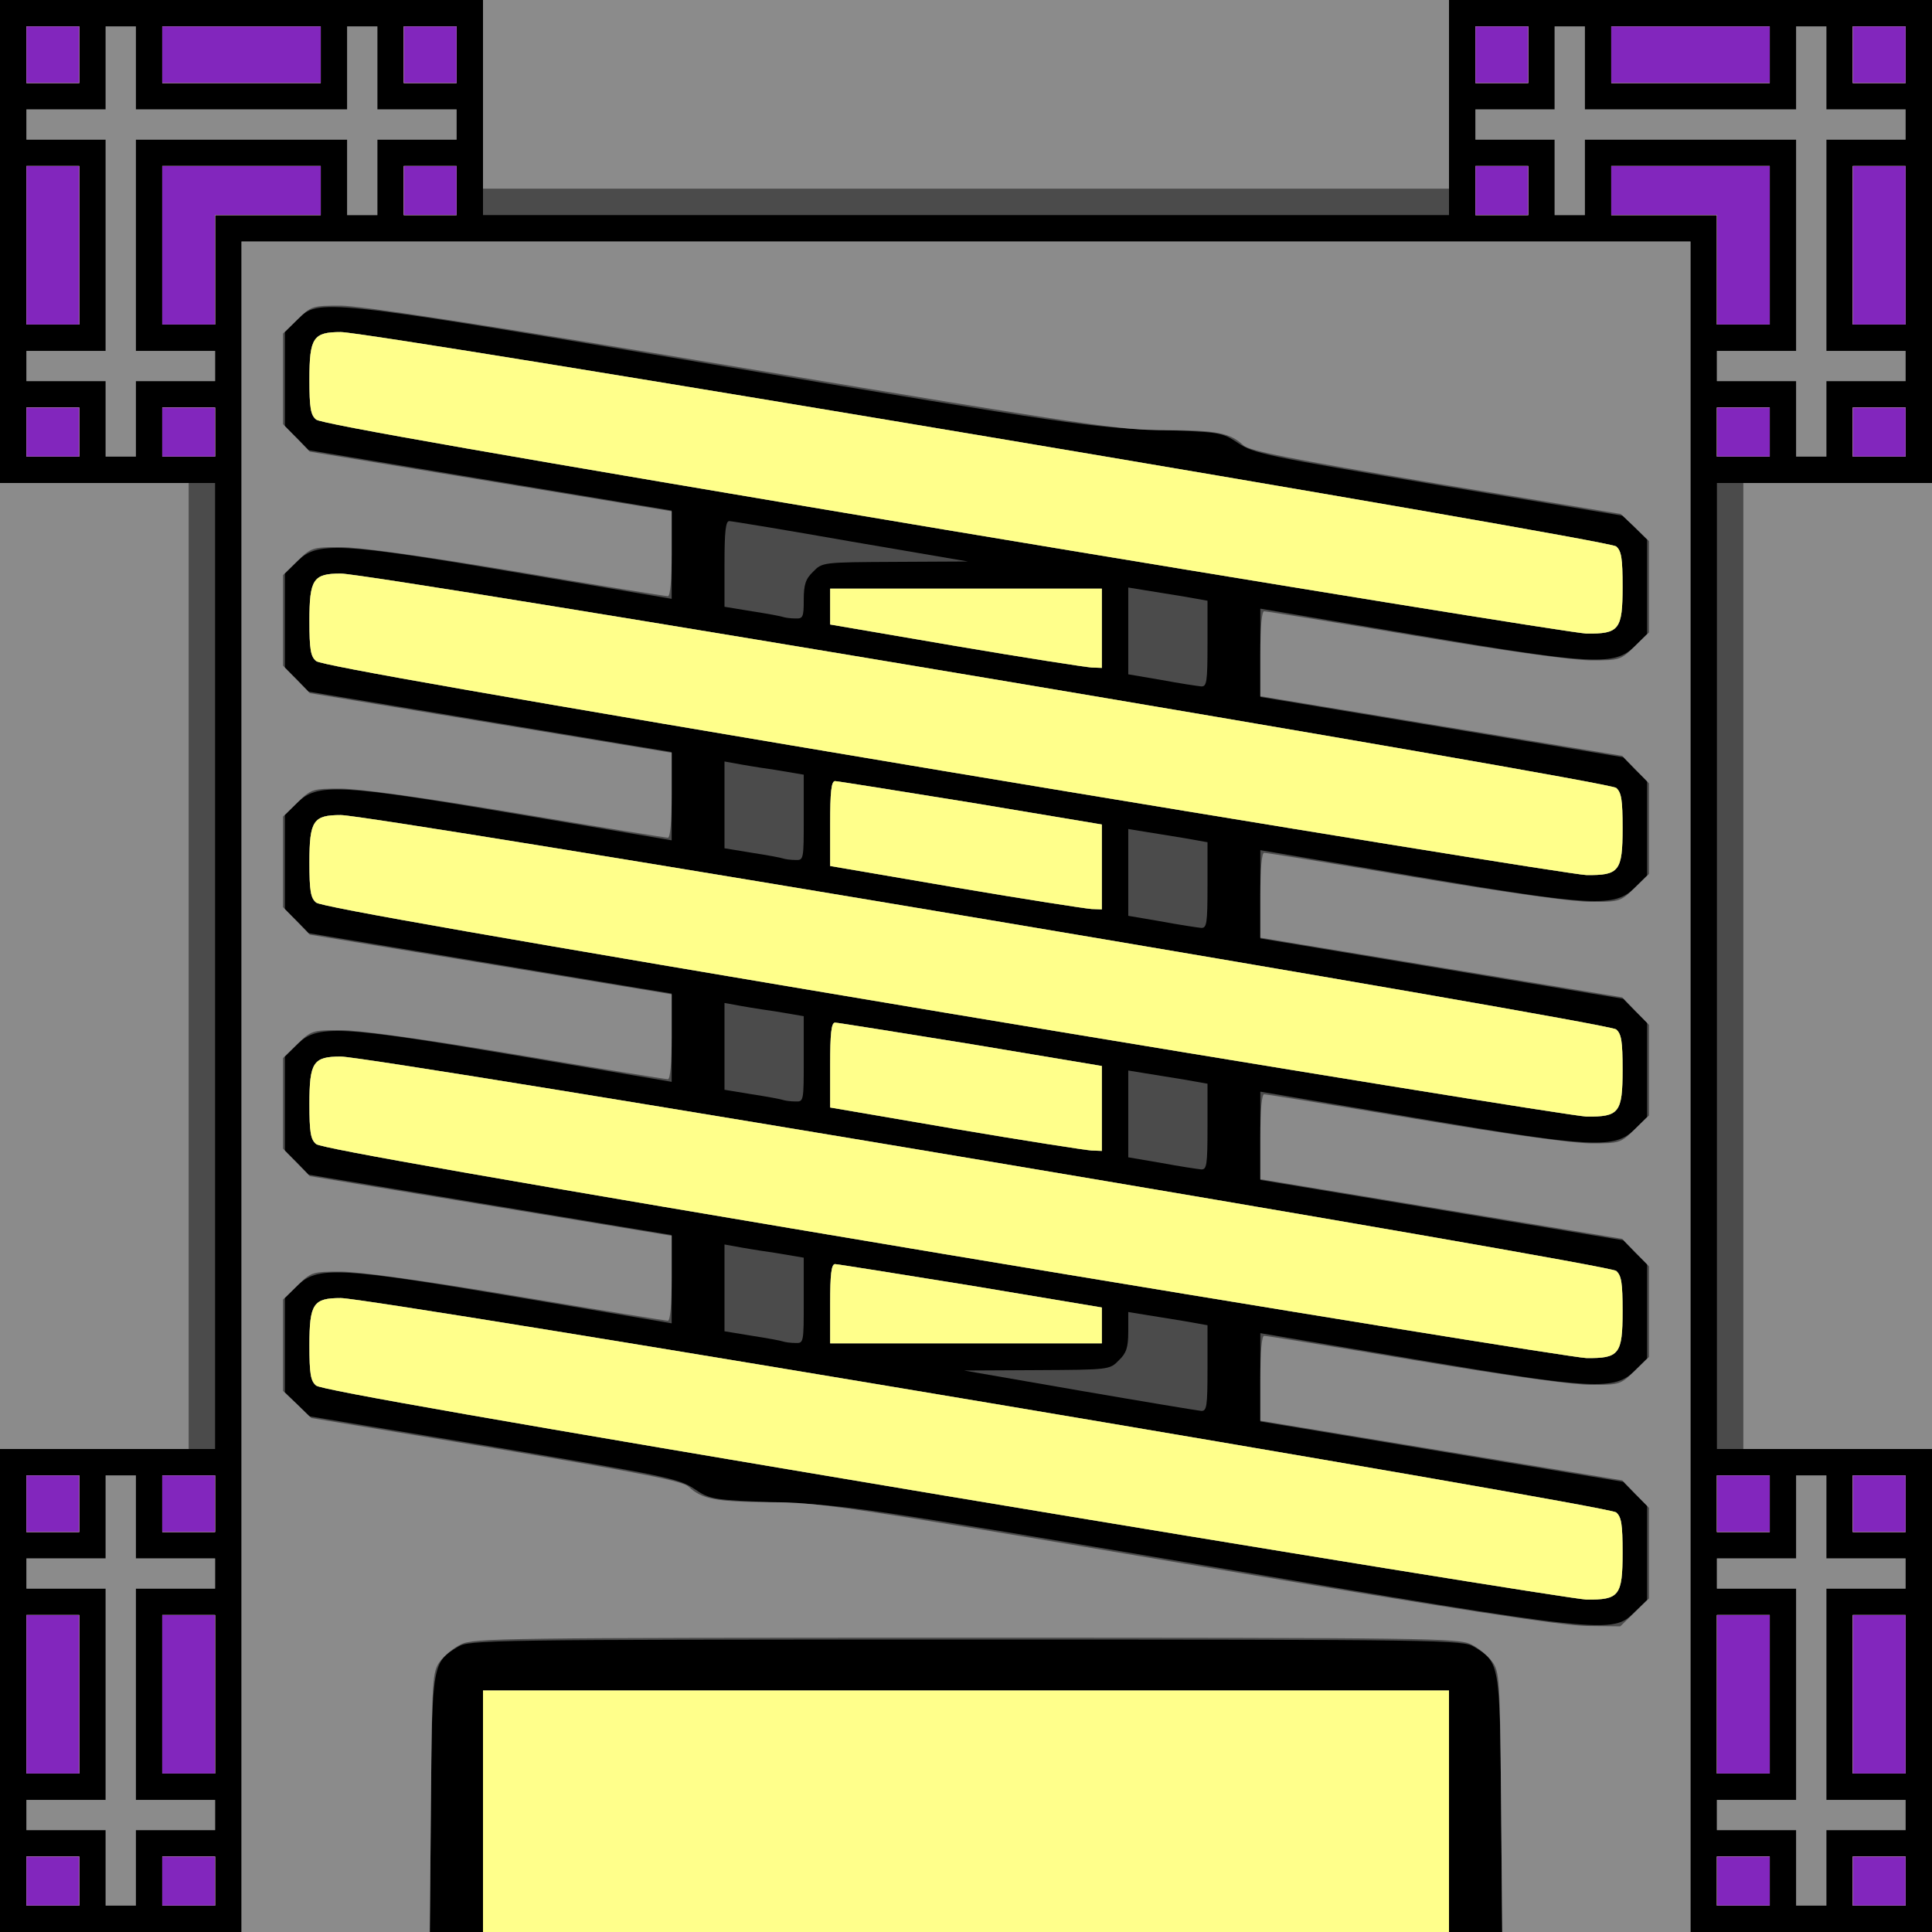<!DOCTYPE svg PUBLIC "-//W3C//DTD SVG 20010904//EN" "http://www.w3.org/TR/2001/REC-SVG-20010904/DTD/svg10.dtd">
<svg version="1.0" xmlns="http://www.w3.org/2000/svg" width="512px" height="512px" viewBox="0 0 5120 5120" preserveAspectRatio="xMidYMid meet">
<rect x="0" y="0" width="5120" height="5120" fill="#333333" stroke="none"/>
<g id="layer101" fill="#000000" stroke="none">
 <path d="M0 2560 l0 -2560 2560 0 2560 0 0 2560 0 2560 -2560 0 -2560 0 0 -2560z"/>
 </g>
<g id="layer102" fill="#4b4b4b" stroke="none">
 <path d="M640 2880 l0 -2240 1920 0 1920 0 0 2240 0 2240 -250 0 -249 0 -3 -337 c-3 -375 -4 -378 -72 -419 -30 -18 -75 -19 -1346 -19 -1271 0 -1316 1 -1346 19 -68 41 -69 44 -72 419 l-3 337 -249 0 -250 0 0 -2240z m3692 1392 l33 -32 0 -125 0 -125 -32 -31 -31 -32 -481 -80 -481 -80 0 -117 0 -117 408 69 c478 81 531 83 585 30 l32 -32 0 -125 0 -125 -32 -31 -31 -32 -481 -80 -481 -80 0 -117 0 -117 408 69 c478 81 531 83 585 30 l32 -32 0 -125 0 -125 -32 -31 -31 -32 -481 -80 -481 -80 0 -117 0 -117 408 69 c478 81 531 83 585 30 l32 -32 0 -125 0 -125 -32 -31 -31 -32 -481 -80 -481 -80 0 -117 0 -117 408 69 c478 81 531 83 585 30 l32 -32 0 -125 0 -125 -31 -31 -32 -32 -488 -81 c-457 -77 -492 -84 -533 -112 -44 -29 -47 -29 -220 -35 -167 -6 -225 -14 -1141 -168 -1078 -181 -1075 -181 -1133 -123 l-32 32 0 125 0 125 32 31 31 32 481 80 481 80 0 117 0 117 -407 -69 c-479 -81 -532 -83 -586 -30 l-32 32 0 125 0 125 32 31 31 32 481 80 481 80 0 117 0 117 -407 -69 c-479 -81 -532 -83 -586 -30 l-32 32 0 125 0 125 32 31 31 32 481 80 481 80 0 117 0 117 -407 -69 c-479 -81 -532 -83 -586 -30 l-32 32 0 125 0 125 32 31 31 32 481 80 481 80 0 117 0 117 -407 -69 c-479 -81 -532 -83 -586 -30 l-32 32 0 125 0 125 31 31 32 32 488 81 c455 77 492 84 533 111 43 29 47 30 230 37 178 7 228 15 1126 167 1064 181 1078 182 1137 123z"/>
 <path d="M2500 3963 c-1158 -194 -1650 -280 -1662 -291 -15 -12 -18 -32 -18 -107 0 -110 10 -125 83 -125 84 0 3360 550 3380 568 14 12 17 32 17 107 0 114 -9 125 -96 124 -32 -1 -799 -125 -1704 -276z"/>
 <path d="M2860 3685 l-305 -53 193 -1 c191 -1 193 -1 217 -26 20 -19 25 -34 25 -76 l0 -52 43 7 c23 4 70 11 105 17 l62 11 0 114 c0 102 -2 114 -17 113 -10 -1 -155 -25 -323 -54z"/>
 <path d="M2500 3323 c-1158 -194 -1650 -280 -1662 -291 -15 -12 -18 -32 -18 -107 0 -110 10 -125 83 -125 84 0 3360 550 3380 568 14 12 17 32 17 107 0 114 -9 125 -96 124 -32 -1 -799 -125 -1704 -276z"/>
 <path d="M2075 3555 c-5 -2 -43 -9 -82 -15 l-73 -12 0 -115 0 -115 28 5 c15 3 62 11 105 17 l77 13 0 113 c0 112 0 114 -22 113 -13 0 -27 -2 -33 -4z"/>
 <path d="M2200 3455 c0 -77 3 -105 13 -105 6 0 168 26 360 57 l347 58 0 47 0 48 -360 0 -360 0 0 -105z"/>
 <path d="M3078 3082 l-88 -15 0 -115 0 -115 43 7 c23 4 70 11 105 17 l62 11 0 114 c0 102 -2 114 -17 113 -10 -1 -57 -8 -105 -17z"/>
 <path d="M2533 2992 l-333 -57 0 -112 c0 -84 3 -113 13 -113 6 0 168 26 360 57 l347 58 0 112 0 113 -27 -1 c-16 -1 -178 -26 -360 -57z"/>
 <path d="M2500 2683 c-1158 -194 -1650 -280 -1662 -291 -15 -12 -18 -32 -18 -107 0 -110 10 -125 83 -125 84 0 3360 550 3380 568 14 12 17 32 17 107 0 114 -9 125 -96 124 -32 -1 -799 -125 -1704 -276z"/>
 <path d="M2075 2915 c-5 -2 -43 -9 -82 -15 l-73 -12 0 -115 0 -115 28 5 c15 3 62 11 105 17 l77 13 0 113 c0 112 0 114 -22 113 -13 0 -27 -2 -33 -4z"/>
 <path d="M3078 2442 l-88 -15 0 -115 0 -115 43 7 c23 4 70 11 105 17 l62 11 0 114 c0 102 -2 114 -17 113 -10 -1 -57 -8 -105 -17z"/>
 <path d="M2533 2352 l-333 -57 0 -112 c0 -84 3 -113 13 -113 6 0 168 26 360 57 l347 58 0 112 0 113 -27 -1 c-16 -1 -178 -26 -360 -57z"/>
 <path d="M2500 2043 c-1158 -194 -1650 -280 -1662 -291 -15 -12 -18 -32 -18 -107 0 -110 10 -125 83 -125 84 0 3360 550 3380 568 14 12 17 32 17 107 0 114 -9 125 -96 124 -32 -1 -799 -125 -1704 -276z"/>
 <path d="M2075 2275 c-5 -2 -43 -9 -82 -15 l-73 -12 0 -115 0 -115 28 5 c15 3 62 11 105 17 l77 13 0 113 c0 112 0 114 -22 113 -13 0 -27 -2 -33 -4z"/>
 <path d="M3078 1802 l-88 -15 0 -115 0 -115 43 7 c23 4 70 11 105 17 l62 11 0 114 c0 102 -2 114 -17 113 -10 -1 -57 -8 -105 -17z"/>
 <path d="M2533 1712 l-333 -57 0 -47 0 -48 360 0 360 0 0 105 0 105 -27 -1 c-16 -1 -178 -26 -360 -57z"/>
 <path d="M2500 1403 c-1158 -194 -1650 -280 -1662 -291 -15 -12 -18 -32 -18 -107 0 -110 10 -125 83 -125 84 0 3360 550 3380 568 14 12 17 32 17 107 0 114 -9 125 -96 124 -32 -1 -799 -125 -1704 -276z"/>
 <path d="M2075 1635 c-5 -2 -43 -9 -82 -15 l-73 -12 0 -114 c0 -85 3 -114 13 -113 6 0 152 24 322 54 l310 53 -193 1 c-191 1 -193 1 -217 26 -20 19 -25 34 -25 75 0 45 -2 50 -22 49 -13 0 -27 -2 -33 -4z"/>
 <path d="M1280 4800 l0 -320 1280 0 1280 0 0 320 0 320 -1280 0 -1280 0 0 -320z"/>
 <path d="M70 4985 l0 -65 70 0 70 0 0 65 0 65 -70 0 -70 0 0 -65z"/>
 <path d="M280 4950 l0 -100 -105 0 -105 0 0 -40 0 -40 105 0 105 0 0 -280 0 -280 -105 0 -105 0 0 -40 0 -40 105 0 105 0 0 -110 0 -110 40 0 40 0 0 110 0 110 105 0 105 0 0 40 0 40 -105 0 -105 0 0 280 0 280 105 0 105 0 0 40 0 40 -105 0 -105 0 0 100 0 100 -40 0 -40 0 0 -100z"/>
 <path d="M430 4985 l0 -65 70 0 70 0 0 65 0 65 -70 0 -70 0 0 -65z"/>
 <path d="M4550 4985 l0 -65 70 0 70 0 0 65 0 65 -70 0 -70 0 0 -65z"/>
 <path d="M4760 4950 l0 -100 -105 0 -105 0 0 -40 0 -40 105 0 105 0 0 -280 0 -280 -105 0 -105 0 0 -40 0 -40 105 0 105 0 0 -110 0 -110 40 0 40 0 0 110 0 110 105 0 105 0 0 40 0 40 -105 0 -105 0 0 280 0 280 105 0 105 0 0 40 0 40 -105 0 -105 0 0 100 0 100 -40 0 -40 0 0 -100z"/>
 <path d="M4910 4985 l0 -65 70 0 70 0 0 65 0 65 -70 0 -70 0 0 -65z"/>
 <path d="M70 4490 l0 -210 70 0 70 0 0 210 0 210 -70 0 -70 0 0 -210z"/>
 <path d="M430 4490 l0 -210 70 0 70 0 0 210 0 210 -70 0 -70 0 0 -210z"/>
 <path d="M4550 4490 l0 -210 70 0 70 0 0 210 0 210 -70 0 -70 0 0 -210z"/>
 <path d="M4910 4490 l0 -210 70 0 70 0 0 210 0 210 -70 0 -70 0 0 -210z"/>
 <path d="M70 3985 l0 -75 70 0 70 0 0 75 0 75 -70 0 -70 0 0 -75z"/>
 <path d="M430 3985 l0 -75 70 0 70 0 0 75 0 75 -70 0 -70 0 0 -75z"/>
 <path d="M4550 3985 l0 -75 70 0 70 0 0 75 0 75 -70 0 -70 0 0 -75z"/>
 <path d="M4910 3985 l0 -75 70 0 70 0 0 75 0 75 -70 0 -70 0 0 -75z"/>
 <path d="M0 2560 l0 -1280 285 0 285 0 0 1280 0 1280 -285 0 -285 0 0 -1280z"/>
 <path d="M4550 2560 l0 -1280 285 0 285 0 0 1280 0 1280 -285 0 -285 0 0 -1280z"/>
 <path d="M70 1145 l0 -65 70 0 70 0 0 65 0 65 -70 0 -70 0 0 -65z"/>
 <path d="M280 1110 l0 -100 -105 0 -105 0 0 -40 0 -40 105 0 105 0 0 -280 0 -280 -105 0 -105 0 0 -40 0 -40 105 0 105 0 0 -110 0 -110 40 0 40 0 0 110 0 110 280 0 280 0 0 -110 0 -110 40 0 40 0 0 110 0 110 105 0 105 0 0 40 0 40 -105 0 -105 0 0 100 0 100 -40 0 -40 0 0 -100 0 -100 -280 0 -280 0 0 280 0 280 105 0 105 0 0 40 0 40 -105 0 -105 0 0 100 0 100 -40 0 -40 0 0 -100z"/>
 <path d="M430 1145 l0 -65 70 0 70 0 0 65 0 65 -70 0 -70 0 0 -65z"/>
 <path d="M4550 1145 l0 -65 70 0 70 0 0 65 0 65 -70 0 -70 0 0 -65z"/>
 <path d="M4760 1110 l0 -100 -105 0 -105 0 0 -40 0 -40 105 0 105 0 0 -280 0 -280 -280 0 -280 0 0 100 0 100 -40 0 -40 0 0 -100 0 -100 -105 0 -105 0 0 -40 0 -40 105 0 105 0 0 -110 0 -110 40 0 40 0 0 110 0 110 280 0 280 0 0 -110 0 -110 40 0 40 0 0 110 0 110 105 0 105 0 0 40 0 40 -105 0 -105 0 0 280 0 280 105 0 105 0 0 40 0 40 -105 0 -105 0 0 100 0 100 -40 0 -40 0 0 -100z"/>
 <path d="M4910 1145 l0 -65 70 0 70 0 0 65 0 65 -70 0 -70 0 0 -65z"/>
 <path d="M70 650 l0 -210 70 0 70 0 0 210 0 210 -70 0 -70 0 0 -210z"/>
 <path d="M430 650 l0 -210 210 0 210 0 0 65 0 65 -140 0 -140 0 0 145 0 145 -70 0 -70 0 0 -210z"/>
 <path d="M4550 715 l0 -145 -140 0 -140 0 0 -65 0 -65 210 0 210 0 0 210 0 210 -70 0 -70 0 0 -145z"/>
 <path d="M4910 650 l0 -210 70 0 70 0 0 210 0 210 -70 0 -70 0 0 -210z"/>
 <path d="M1070 505 l0 -65 70 0 70 0 0 65 0 65 -70 0 -70 0 0 -65z"/>
 <path d="M1280 285 l0 -285 1280 0 1280 0 0 285 0 285 -1280 0 -1280 0 0 -285z"/>
 <path d="M3910 505 l0 -65 70 0 70 0 0 65 0 65 -70 0 -70 0 0 -65z"/>
 <path d="M70 145 l0 -75 70 0 70 0 0 75 0 75 -70 0 -70 0 0 -75z"/>
 <path d="M430 145 l0 -75 210 0 210 0 0 75 0 75 -210 0 -210 0 0 -75z"/>
 <path d="M1070 145 l0 -75 70 0 70 0 0 75 0 75 -70 0 -70 0 0 -75z"/>
 <path d="M3910 145 l0 -75 70 0 70 0 0 75 0 75 -70 0 -70 0 0 -75z"/>
 <path d="M4270 145 l0 -75 210 0 210 0 0 75 0 75 -210 0 -210 0 0 -75z"/>
 <path d="M4910 145 l0 -75 70 0 70 0 0 75 0 75 -70 0 -70 0 0 -75z"/>
 </g>
<g id="layer103" fill="#8b8b8b" stroke="none">
 <path d="M640 2880 l0 -2240 1920 0 1920 0 0 2240 0 2240 -250 0 -249 0 -3 -344 c-3 -330 -4 -346 -24 -373 -11 -15 -36 -36 -55 -45 -32 -17 -116 -18 -1339 -18 -1223 0 -1307 1 -1339 18 -19 9 -44 30 -55 45 -20 27 -21 43 -24 373 l-3 344 -249 0 -250 0 0 -2240z m3692 1393 l38 -37 0 -120 0 -120 -36 -37 -35 -36 -480 -79 -479 -79 0 -112 c0 -72 4 -113 10 -113 6 0 186 29 400 65 245 41 418 65 467 65 76 0 78 -1 115 -37 l38 -37 0 -120 0 -120 -36 -37 -35 -36 -480 -79 -479 -79 0 -112 c0 -72 4 -113 10 -113 6 0 186 29 400 65 245 41 418 65 467 65 76 0 78 -1 115 -37 l38 -37 0 -120 0 -120 -36 -37 -35 -36 -480 -79 -479 -79 0 -112 c0 -72 4 -113 10 -113 6 0 186 29 400 65 245 41 418 65 467 65 76 0 78 -1 115 -37 l38 -37 0 -120 0 -120 -36 -37 -35 -36 -480 -79 -479 -79 0 -112 c0 -72 4 -113 10 -113 6 0 186 29 400 65 245 41 418 65 467 65 76 0 78 -1 115 -37 l38 -37 0 -121 0 -121 -37 -36 -38 -36 -490 -81 c-391 -66 -494 -86 -510 -101 -35 -33 -73 -40 -206 -40 -121 0 -196 -11 -1119 -165 -682 -114 -1014 -165 -1067 -165 -76 0 -78 1 -115 37 l-38 37 0 120 0 120 36 37 35 36 480 79 479 79 0 113 c0 71 -4 112 -10 112 -6 0 -186 -29 -400 -65 -245 -41 -418 -65 -467 -65 -76 0 -78 1 -115 37 l-38 37 0 120 0 120 36 37 35 36 480 79 479 79 0 113 c0 71 -4 112 -10 112 -6 0 -186 -29 -400 -65 -245 -41 -418 -65 -467 -65 -76 0 -78 1 -115 37 l-38 37 0 120 0 120 36 37 35 36 480 79 479 79 0 113 c0 71 -4 112 -10 112 -6 0 -186 -29 -400 -65 -245 -41 -418 -65 -467 -65 -76 0 -78 1 -115 37 l-38 37 0 120 0 120 36 37 35 36 480 79 479 79 0 113 c0 71 -4 112 -10 112 -6 0 -186 -29 -400 -65 -245 -41 -418 -65 -467 -65 -76 0 -78 1 -115 37 l-38 37 0 121 0 121 38 36 37 36 490 81 c391 66 494 86 510 101 35 33 73 40 213 41 129 0 191 9 1107 164 712 120 994 163 1060 164 l89 1 38 -37z"/>
 <path d="M2500 3963 c-1158 -194 -1650 -280 -1662 -291 -15 -12 -18 -32 -18 -107 0 -110 10 -125 83 -125 84 0 3360 550 3380 568 14 12 17 32 17 107 0 114 -9 125 -96 124 -32 -1 -799 -125 -1704 -276z"/>
 <path d="M2500 3323 c-1158 -194 -1650 -280 -1662 -291 -15 -12 -18 -32 -18 -107 0 -110 10 -125 83 -125 84 0 3360 550 3380 568 14 12 17 32 17 107 0 114 -9 125 -96 124 -32 -1 -799 -125 -1704 -276z"/>
 <path d="M2200 3455 c0 -77 3 -105 13 -105 6 0 168 26 360 57 l347 58 0 47 0 48 -360 0 -360 0 0 -105z"/>
 <path d="M2533 2992 l-333 -57 0 -112 c0 -84 3 -113 13 -113 6 0 168 26 360 57 l347 58 0 112 0 113 -27 -1 c-16 -1 -178 -26 -360 -57z"/>
 <path d="M2500 2683 c-1158 -194 -1650 -280 -1662 -291 -15 -12 -18 -32 -18 -107 0 -110 10 -125 83 -125 84 0 3360 550 3380 568 14 12 17 32 17 107 0 114 -9 125 -96 124 -32 -1 -799 -125 -1704 -276z"/>
 <path d="M2533 2352 l-333 -57 0 -112 c0 -84 3 -113 13 -113 6 0 168 26 360 57 l347 58 0 112 0 113 -27 -1 c-16 -1 -178 -26 -360 -57z"/>
 <path d="M2500 2043 c-1158 -194 -1650 -280 -1662 -291 -15 -12 -18 -32 -18 -107 0 -110 10 -125 83 -125 84 0 3360 550 3380 568 14 12 17 32 17 107 0 114 -9 125 -96 124 -32 -1 -799 -125 -1704 -276z"/>
 <path d="M2533 1712 l-333 -57 0 -47 0 -48 360 0 360 0 0 105 0 105 -27 -1 c-16 -1 -178 -26 -360 -57z"/>
 <path d="M2500 1403 c-1158 -194 -1650 -280 -1662 -291 -15 -12 -18 -32 -18 -107 0 -110 10 -125 83 -125 84 0 3360 550 3380 568 14 12 17 32 17 107 0 114 -9 125 -96 124 -32 -1 -799 -125 -1704 -276z"/>
 <path d="M1280 4800 l0 -320 1280 0 1280 0 0 320 0 320 -1280 0 -1280 0 0 -320z"/>
 <path d="M70 4985 l0 -65 70 0 70 0 0 65 0 65 -70 0 -70 0 0 -65z"/>
 <path d="M280 4950 l0 -100 -105 0 -105 0 0 -40 0 -40 105 0 105 0 0 -280 0 -280 -105 0 -105 0 0 -40 0 -40 105 0 105 0 0 -110 0 -110 40 0 40 0 0 110 0 110 105 0 105 0 0 40 0 40 -105 0 -105 0 0 280 0 280 105 0 105 0 0 40 0 40 -105 0 -105 0 0 100 0 100 -40 0 -40 0 0 -100z"/>
 <path d="M430 4985 l0 -65 70 0 70 0 0 65 0 65 -70 0 -70 0 0 -65z"/>
 <path d="M4550 4985 l0 -65 70 0 70 0 0 65 0 65 -70 0 -70 0 0 -65z"/>
 <path d="M4760 4950 l0 -100 -105 0 -105 0 0 -40 0 -40 105 0 105 0 0 -280 0 -280 -105 0 -105 0 0 -40 0 -40 105 0 105 0 0 -110 0 -110 40 0 40 0 0 110 0 110 105 0 105 0 0 40 0 40 -105 0 -105 0 0 280 0 280 105 0 105 0 0 40 0 40 -105 0 -105 0 0 100 0 100 -40 0 -40 0 0 -100z"/>
 <path d="M4910 4985 l0 -65 70 0 70 0 0 65 0 65 -70 0 -70 0 0 -65z"/>
 <path d="M70 4490 l0 -210 70 0 70 0 0 210 0 210 -70 0 -70 0 0 -210z"/>
 <path d="M430 4490 l0 -210 70 0 70 0 0 210 0 210 -70 0 -70 0 0 -210z"/>
 <path d="M4550 4490 l0 -210 70 0 70 0 0 210 0 210 -70 0 -70 0 0 -210z"/>
 <path d="M4910 4490 l0 -210 70 0 70 0 0 210 0 210 -70 0 -70 0 0 -210z"/>
 <path d="M70 3985 l0 -75 70 0 70 0 0 75 0 75 -70 0 -70 0 0 -75z"/>
 <path d="M430 3985 l0 -75 70 0 70 0 0 75 0 75 -70 0 -70 0 0 -75z"/>
 <path d="M4550 3985 l0 -75 70 0 70 0 0 75 0 75 -70 0 -70 0 0 -75z"/>
 <path d="M4910 3985 l0 -75 70 0 70 0 0 75 0 75 -70 0 -70 0 0 -75z"/>
 <path d="M0 2560 l0 -1280 250 0 250 0 0 1280 0 1280 -250 0 -250 0 0 -1280z"/>
 <path d="M4620 2560 l0 -1280 250 0 250 0 0 1280 0 1280 -250 0 -250 0 0 -1280z"/>
 <path d="M70 1145 l0 -65 70 0 70 0 0 65 0 65 -70 0 -70 0 0 -65z"/>
 <path d="M280 1110 l0 -100 -105 0 -105 0 0 -40 0 -40 105 0 105 0 0 -280 0 -280 -105 0 -105 0 0 -40 0 -40 105 0 105 0 0 -110 0 -110 40 0 40 0 0 110 0 110 280 0 280 0 0 -110 0 -110 40 0 40 0 0 110 0 110 105 0 105 0 0 40 0 40 -105 0 -105 0 0 100 0 100 -40 0 -40 0 0 -100 0 -100 -280 0 -280 0 0 280 0 280 105 0 105 0 0 40 0 40 -105 0 -105 0 0 100 0 100 -40 0 -40 0 0 -100z"/>
 <path d="M430 1145 l0 -65 70 0 70 0 0 65 0 65 -70 0 -70 0 0 -65z"/>
 <path d="M4550 1145 l0 -65 70 0 70 0 0 65 0 65 -70 0 -70 0 0 -65z"/>
 <path d="M4760 1110 l0 -100 -105 0 -105 0 0 -40 0 -40 105 0 105 0 0 -280 0 -280 -280 0 -280 0 0 100 0 100 -40 0 -40 0 0 -100 0 -100 -105 0 -105 0 0 -40 0 -40 105 0 105 0 0 -110 0 -110 40 0 40 0 0 110 0 110 280 0 280 0 0 -110 0 -110 40 0 40 0 0 110 0 110 105 0 105 0 0 40 0 40 -105 0 -105 0 0 280 0 280 105 0 105 0 0 40 0 40 -105 0 -105 0 0 100 0 100 -40 0 -40 0 0 -100z"/>
 <path d="M4910 1145 l0 -65 70 0 70 0 0 65 0 65 -70 0 -70 0 0 -65z"/>
 <path d="M70 650 l0 -210 70 0 70 0 0 210 0 210 -70 0 -70 0 0 -210z"/>
 <path d="M430 650 l0 -210 210 0 210 0 0 65 0 65 -140 0 -140 0 0 145 0 145 -70 0 -70 0 0 -210z"/>
 <path d="M4550 715 l0 -145 -140 0 -140 0 0 -65 0 -65 210 0 210 0 0 210 0 210 -70 0 -70 0 0 -145z"/>
 <path d="M4910 650 l0 -210 70 0 70 0 0 210 0 210 -70 0 -70 0 0 -210z"/>
 <path d="M1070 505 l0 -65 70 0 70 0 0 65 0 65 -70 0 -70 0 0 -65z"/>
 <path d="M3910 505 l0 -65 70 0 70 0 0 65 0 65 -70 0 -70 0 0 -65z"/>
 <path d="M1280 250 l0 -250 1280 0 1280 0 0 250 0 250 -1280 0 -1280 0 0 -250z"/>
 <path d="M70 145 l0 -75 70 0 70 0 0 75 0 75 -70 0 -70 0 0 -75z"/>
 <path d="M430 145 l0 -75 210 0 210 0 0 75 0 75 -210 0 -210 0 0 -75z"/>
 <path d="M1070 145 l0 -75 70 0 70 0 0 75 0 75 -70 0 -70 0 0 -75z"/>
 <path d="M3910 145 l0 -75 70 0 70 0 0 75 0 75 -70 0 -70 0 0 -75z"/>
 <path d="M4270 145 l0 -75 210 0 210 0 0 75 0 75 -210 0 -210 0 0 -75z"/>
 <path d="M4910 145 l0 -75 70 0 70 0 0 75 0 75 -70 0 -70 0 0 -75z"/>
 </g>
<g id="layer104" fill="#ffff8b" stroke="none">
 <path d="M1280 4800 l0 -320 1280 0 1280 0 0 320 0 320 -1280 0 -1280 0 0 -320z"/>
 <path d="M70 4985 l0 -65 70 0 70 0 0 65 0 65 -70 0 -70 0 0 -65z"/>
 <path d="M430 4985 l0 -65 70 0 70 0 0 65 0 65 -70 0 -70 0 0 -65z"/>
 <path d="M4550 4985 l0 -65 70 0 70 0 0 65 0 65 -70 0 -70 0 0 -65z"/>
 <path d="M4910 4985 l0 -65 70 0 70 0 0 65 0 65 -70 0 -70 0 0 -65z"/>
 <path d="M70 4490 l0 -210 70 0 70 0 0 210 0 210 -70 0 -70 0 0 -210z"/>
 <path d="M430 4490 l0 -210 70 0 70 0 0 210 0 210 -70 0 -70 0 0 -210z"/>
 <path d="M4550 4490 l0 -210 70 0 70 0 0 210 0 210 -70 0 -70 0 0 -210z"/>
 <path d="M4910 4490 l0 -210 70 0 70 0 0 210 0 210 -70 0 -70 0 0 -210z"/>
 <path d="M2500 3963 c-1158 -194 -1650 -280 -1662 -291 -15 -12 -18 -32 -18 -107 0 -110 10 -125 83 -125 84 0 3360 550 3380 568 14 12 17 32 17 107 0 114 -9 125 -96 124 -32 -1 -799 -125 -1704 -276z"/>
 <path d="M70 3985 l0 -75 70 0 70 0 0 75 0 75 -70 0 -70 0 0 -75z"/>
 <path d="M430 3985 l0 -75 70 0 70 0 0 75 0 75 -70 0 -70 0 0 -75z"/>
 <path d="M4550 3985 l0 -75 70 0 70 0 0 75 0 75 -70 0 -70 0 0 -75z"/>
 <path d="M4910 3985 l0 -75 70 0 70 0 0 75 0 75 -70 0 -70 0 0 -75z"/>
 <path d="M2500 3323 c-1158 -194 -1650 -280 -1662 -291 -15 -12 -18 -32 -18 -107 0 -110 10 -125 83 -125 84 0 3360 550 3380 568 14 12 17 32 17 107 0 114 -9 125 -96 124 -32 -1 -799 -125 -1704 -276z"/>
 <path d="M2200 3455 c0 -77 3 -105 13 -105 6 0 168 26 360 57 l347 58 0 47 0 48 -360 0 -360 0 0 -105z"/>
 <path d="M2533 2992 l-333 -57 0 -112 c0 -84 3 -113 13 -113 6 0 168 26 360 57 l347 58 0 112 0 113 -27 -1 c-16 -1 -178 -26 -360 -57z"/>
 <path d="M2500 2683 c-1158 -194 -1650 -280 -1662 -291 -15 -12 -18 -32 -18 -107 0 -110 10 -125 83 -125 84 0 3360 550 3380 568 14 12 17 32 17 107 0 114 -9 125 -96 124 -32 -1 -799 -125 -1704 -276z"/>
 <path d="M2533 2352 l-333 -57 0 -112 c0 -84 3 -113 13 -113 6 0 168 26 360 57 l347 58 0 112 0 113 -27 -1 c-16 -1 -178 -26 -360 -57z"/>
 <path d="M2500 2043 c-1158 -194 -1650 -280 -1662 -291 -15 -12 -18 -32 -18 -107 0 -110 10 -125 83 -125 84 0 3360 550 3380 568 14 12 17 32 17 107 0 114 -9 125 -96 124 -32 -1 -799 -125 -1704 -276z"/>
 <path d="M2533 1712 l-333 -57 0 -47 0 -48 360 0 360 0 0 105 0 105 -27 -1 c-16 -1 -178 -26 -360 -57z"/>
 <path d="M2500 1403 c-1158 -194 -1650 -280 -1662 -291 -15 -12 -18 -32 -18 -107 0 -110 10 -125 83 -125 84 0 3360 550 3380 568 14 12 17 32 17 107 0 114 -9 125 -96 124 -32 -1 -799 -125 -1704 -276z"/>
 <path d="M70 1145 l0 -65 70 0 70 0 0 65 0 65 -70 0 -70 0 0 -65z"/>
 <path d="M430 1145 l0 -65 70 0 70 0 0 65 0 65 -70 0 -70 0 0 -65z"/>
 <path d="M4550 1145 l0 -65 70 0 70 0 0 65 0 65 -70 0 -70 0 0 -65z"/>
 <path d="M4910 1145 l0 -65 70 0 70 0 0 65 0 65 -70 0 -70 0 0 -65z"/>
 <path d="M70 650 l0 -210 70 0 70 0 0 210 0 210 -70 0 -70 0 0 -210z"/>
 <path d="M430 650 l0 -210 210 0 210 0 0 65 0 65 -140 0 -140 0 0 145 0 145 -70 0 -70 0 0 -210z"/>
 <path d="M4550 715 l0 -145 -140 0 -140 0 0 -65 0 -65 210 0 210 0 0 210 0 210 -70 0 -70 0 0 -145z"/>
 <path d="M4910 650 l0 -210 70 0 70 0 0 210 0 210 -70 0 -70 0 0 -210z"/>
 <path d="M1070 505 l0 -65 70 0 70 0 0 65 0 65 -70 0 -70 0 0 -65z"/>
 <path d="M3910 505 l0 -65 70 0 70 0 0 65 0 65 -70 0 -70 0 0 -65z"/>
 <path d="M70 145 l0 -75 70 0 70 0 0 75 0 75 -70 0 -70 0 0 -75z"/>
 <path d="M430 145 l0 -75 210 0 210 0 0 75 0 75 -210 0 -210 0 0 -75z"/>
 <path d="M1070 145 l0 -75 70 0 70 0 0 75 0 75 -70 0 -70 0 0 -75z"/>
 <path d="M3910 145 l0 -75 70 0 70 0 0 75 0 75 -70 0 -70 0 0 -75z"/>
 <path d="M4270 145 l0 -75 210 0 210 0 0 75 0 75 -210 0 -210 0 0 -75z"/>
 <path d="M4910 145 l0 -75 70 0 70 0 0 75 0 75 -70 0 -70 0 0 -75z"/>
 </g>
<g id="layer105" fill="#8226bd" stroke="none">
 <path d="M70 4985 l0 -65 70 0 70 0 0 65 0 65 -70 0 -70 0 0 -65z"/>
 <path d="M430 4985 l0 -65 70 0 70 0 0 65 0 65 -70 0 -70 0 0 -65z"/>
 <path d="M4550 4985 l0 -65 70 0 70 0 0 65 0 65 -70 0 -70 0 0 -65z"/>
 <path d="M4910 4985 l0 -65 70 0 70 0 0 65 0 65 -70 0 -70 0 0 -65z"/>
 <path d="M70 4490 l0 -210 70 0 70 0 0 210 0 210 -70 0 -70 0 0 -210z"/>
 <path d="M430 4490 l0 -210 70 0 70 0 0 210 0 210 -70 0 -70 0 0 -210z"/>
 <path d="M4550 4490 l0 -210 70 0 70 0 0 210 0 210 -70 0 -70 0 0 -210z"/>
 <path d="M4910 4490 l0 -210 70 0 70 0 0 210 0 210 -70 0 -70 0 0 -210z"/>
 <path d="M70 3985 l0 -75 70 0 70 0 0 75 0 75 -70 0 -70 0 0 -75z"/>
 <path d="M430 3985 l0 -75 70 0 70 0 0 75 0 75 -70 0 -70 0 0 -75z"/>
 <path d="M4550 3985 l0 -75 70 0 70 0 0 75 0 75 -70 0 -70 0 0 -75z"/>
 <path d="M4910 3985 l0 -75 70 0 70 0 0 75 0 75 -70 0 -70 0 0 -75z"/>
 <path d="M70 1145 l0 -65 70 0 70 0 0 65 0 65 -70 0 -70 0 0 -65z"/>
 <path d="M430 1145 l0 -65 70 0 70 0 0 65 0 65 -70 0 -70 0 0 -65z"/>
 <path d="M4550 1145 l0 -65 70 0 70 0 0 65 0 65 -70 0 -70 0 0 -65z"/>
 <path d="M4910 1145 l0 -65 70 0 70 0 0 65 0 65 -70 0 -70 0 0 -65z"/>
 <path d="M70 650 l0 -210 70 0 70 0 0 210 0 210 -70 0 -70 0 0 -210z"/>
 <path d="M430 650 l0 -210 210 0 210 0 0 65 0 65 -140 0 -140 0 0 145 0 145 -70 0 -70 0 0 -210z"/>
 <path d="M4550 715 l0 -145 -140 0 -140 0 0 -65 0 -65 210 0 210 0 0 210 0 210 -70 0 -70 0 0 -145z"/>
 <path d="M4910 650 l0 -210 70 0 70 0 0 210 0 210 -70 0 -70 0 0 -210z"/>
 <path d="M1070 505 l0 -65 70 0 70 0 0 65 0 65 -70 0 -70 0 0 -65z"/>
 <path d="M3910 505 l0 -65 70 0 70 0 0 65 0 65 -70 0 -70 0 0 -65z"/>
 <path d="M70 145 l0 -75 70 0 70 0 0 75 0 75 -70 0 -70 0 0 -75z"/>
 <path d="M430 145 l0 -75 210 0 210 0 0 75 0 75 -210 0 -210 0 0 -75z"/>
 <path d="M1070 145 l0 -75 70 0 70 0 0 75 0 75 -70 0 -70 0 0 -75z"/>
 <path d="M3910 145 l0 -75 70 0 70 0 0 75 0 75 -70 0 -70 0 0 -75z"/>
 <path d="M4270 145 l0 -75 210 0 210 0 0 75 0 75 -210 0 -210 0 0 -75z"/>
 <path d="M4910 145 l0 -75 70 0 70 0 0 75 0 75 -70 0 -70 0 0 -75z"/>
 </g>

</svg>